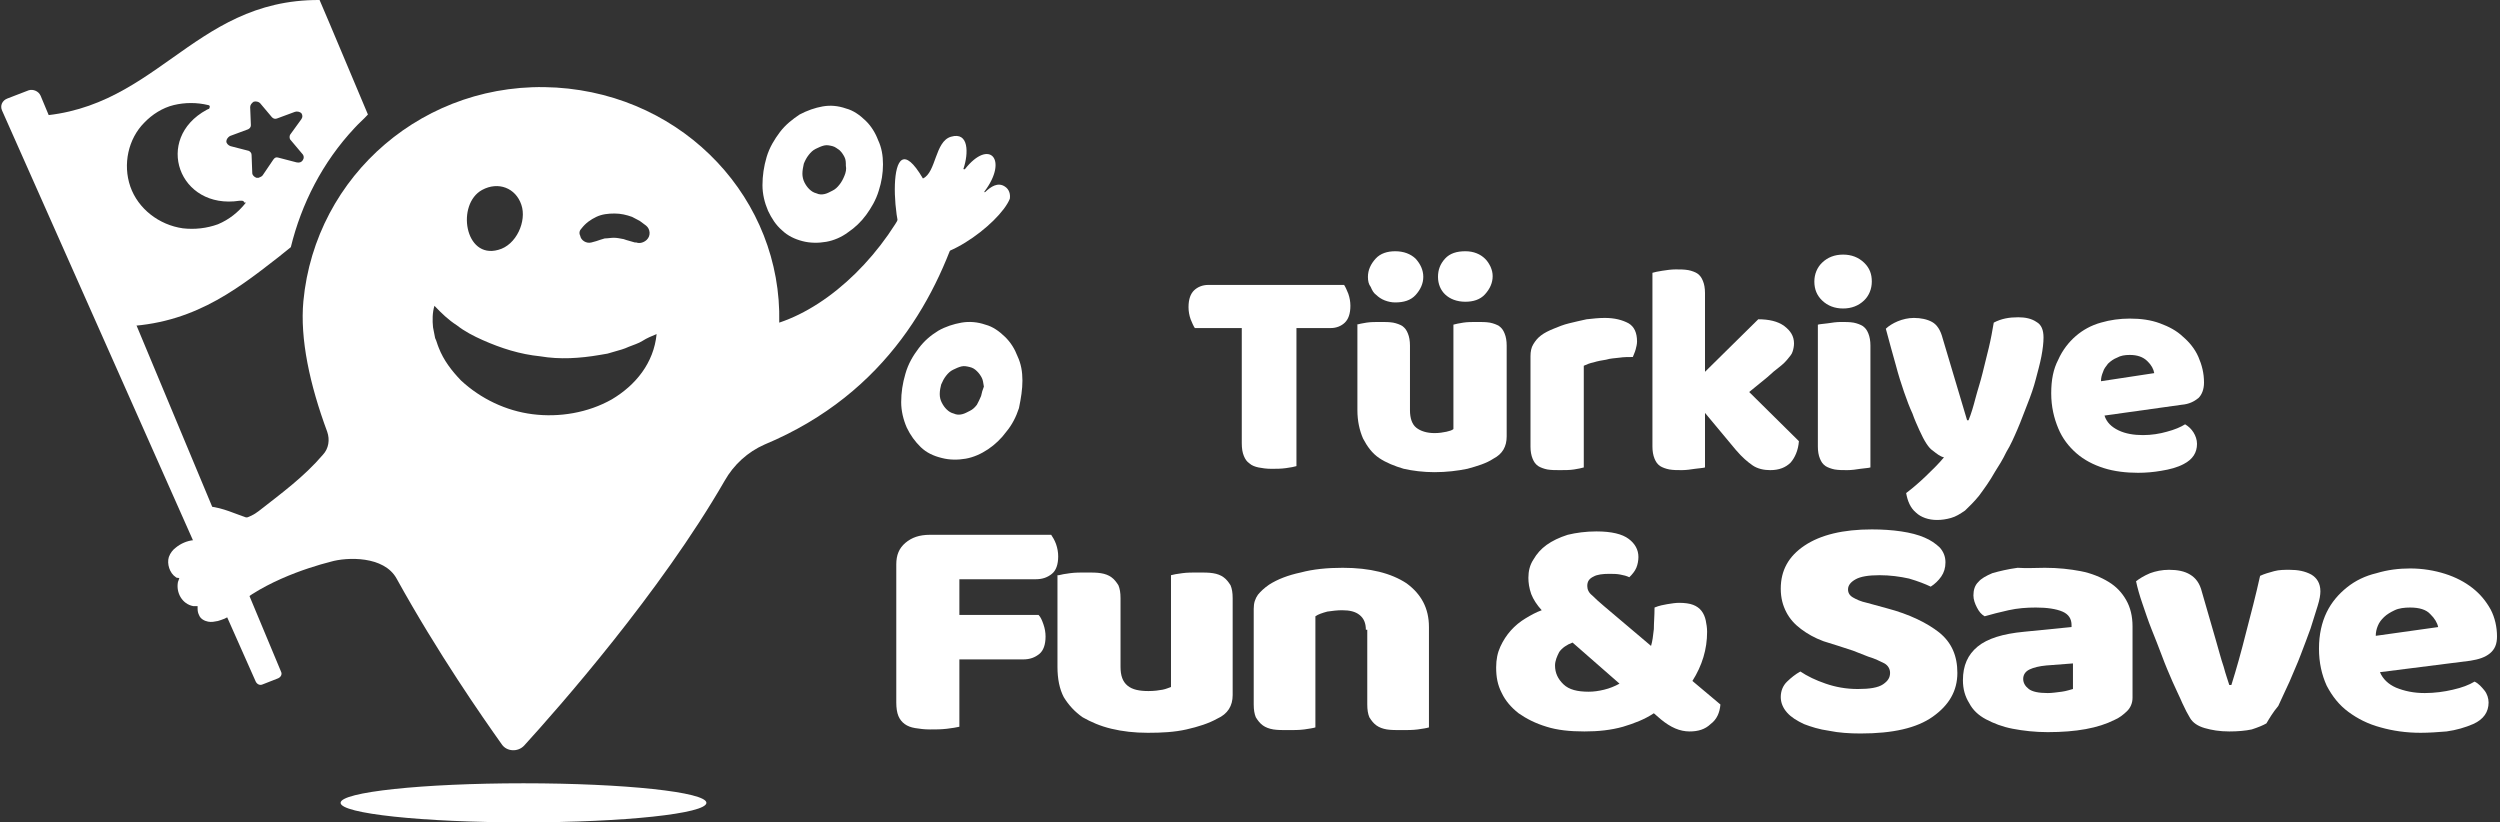 <svg width="76" height="25" viewBox="0 0 76 25" fill="none" xmlns="http://www.w3.org/2000/svg">
    <rect x="0" y="0" width="76" height="25" fill="#333333" stroke="none"/>
    <path d="M27.78 5.774C26.906 7.699 25.287 9.275 23.689 9.808C23.774 6.081 20.834 2.908 16.914 2.662C12.93 2.416 9.585 5.324 9.223 9.153C9.116 10.299 9.415 11.691 9.947 13.125C10.033 13.37 9.99 13.637 9.819 13.821C9.244 14.496 8.541 15.008 7.859 15.541C7.305 15.971 6.645 15.766 6.219 15.745C6.411 16.134 6.283 16.769 6.006 17.199C6.283 17.691 6.411 18.325 6.901 18.673C7.795 17.752 9.329 17.261 10.054 17.076C10.544 16.933 11.673 16.892 12.056 17.588C13.313 19.861 14.656 21.786 15.252 22.625C15.401 22.85 15.742 22.871 15.934 22.666C16.978 21.519 20.067 18.018 22.027 14.619C22.304 14.128 22.73 13.739 23.242 13.514C27.013 11.937 28.547 8.907 29.271 6.47C28.824 6.409 27.78 5.774 27.78 5.774ZM17.681 6.941C17.809 6.777 17.958 6.675 18.128 6.593C18.299 6.511 18.491 6.491 18.682 6.491C18.874 6.491 19.045 6.532 19.215 6.593C19.3 6.634 19.364 6.675 19.449 6.716C19.513 6.757 19.577 6.818 19.641 6.859C19.769 6.962 19.79 7.166 19.662 7.289C19.577 7.371 19.449 7.412 19.343 7.371H19.3C19.172 7.33 19.066 7.31 18.959 7.269C18.853 7.248 18.746 7.228 18.661 7.228C18.576 7.228 18.469 7.248 18.384 7.248C18.299 7.269 18.192 7.31 18.128 7.33L17.979 7.371C17.83 7.412 17.66 7.31 17.638 7.166C17.596 7.085 17.617 7.003 17.681 6.941ZM14.656 5.774C15.146 5.508 15.678 5.713 15.849 6.225C16.019 6.716 15.7 7.453 15.146 7.596C14.123 7.883 13.867 6.204 14.656 5.774ZM18.597 12.142C17.873 12.551 16.999 12.695 16.19 12.592C15.38 12.49 14.613 12.121 14.017 11.569C13.74 11.282 13.484 10.954 13.335 10.565C13.292 10.463 13.271 10.361 13.228 10.279C13.207 10.176 13.186 10.074 13.164 9.951C13.143 9.746 13.143 9.501 13.207 9.296C13.42 9.521 13.633 9.726 13.889 9.89C14.123 10.074 14.4 10.217 14.677 10.34C15.231 10.586 15.806 10.77 16.424 10.832C17.021 10.934 17.638 10.893 18.235 10.79C18.32 10.77 18.384 10.77 18.469 10.75L18.682 10.688C18.831 10.647 18.981 10.606 19.108 10.545C19.258 10.483 19.407 10.443 19.535 10.361C19.662 10.279 19.812 10.217 19.961 10.156C19.875 11.036 19.322 11.712 18.597 12.142Z" fill="white"/>
    <path d="M15.914 25C18.985 25 21.475 24.734 21.475 24.406C21.475 24.078 18.985 23.812 15.914 23.812C12.843 23.812 10.354 24.078 10.354 24.406C10.354 24.734 12.843 25 15.914 25Z" fill="white"/>
    <path d="M1.234 2.909L8.542 20.415C8.584 20.497 8.542 20.579 8.457 20.62L7.988 20.804C7.903 20.845 7.817 20.804 7.775 20.722L0.062 3.359C-0.002 3.216 0.062 3.052 0.233 2.991L0.872 2.745C1 2.704 1.17 2.765 1.234 2.909Z" fill="white"/>
    <path d="M9.715 8.79175e-05C5.773 -0.02 4.708 3.542 0.745 3.542C1.853 6.102 2.386 7.371 3.493 9.93C5.731 9.93 7.094 8.886 8.458 7.822C8.585 7.719 8.713 7.617 8.841 7.514C9.161 6.204 9.8 4.935 10.78 3.89C10.908 3.747 11.057 3.624 11.185 3.481C10.673 2.273 10.034 0.737 9.715 8.79175e-05ZM7.456 6.184C7.243 6.45 6.966 6.675 6.625 6.818C6.284 6.941 5.922 6.982 5.56 6.941C4.836 6.839 4.197 6.347 3.962 5.672C3.728 4.996 3.898 4.218 4.388 3.727C4.623 3.481 4.942 3.276 5.283 3.194C5.624 3.112 5.986 3.112 6.327 3.194C6.37 3.194 6.391 3.235 6.37 3.276C6.37 3.297 6.348 3.317 6.327 3.317L6.284 3.338C4.665 4.218 5.432 6.388 7.286 6.102H7.35C7.392 6.102 7.414 6.122 7.435 6.163C7.478 6.143 7.478 6.163 7.456 6.184ZM9.203 4.873C9.161 4.935 9.097 4.955 9.011 4.935L8.458 4.791C8.394 4.771 8.351 4.791 8.308 4.853L7.989 5.324C7.968 5.365 7.904 5.385 7.861 5.405C7.84 5.405 7.818 5.405 7.797 5.405C7.733 5.385 7.669 5.324 7.669 5.262L7.648 4.709C7.648 4.648 7.605 4.607 7.563 4.586L7.009 4.443C6.945 4.423 6.881 4.361 6.881 4.3C6.881 4.238 6.924 4.177 6.988 4.136L7.541 3.931C7.584 3.911 7.627 3.87 7.627 3.808L7.605 3.256C7.605 3.194 7.648 3.133 7.712 3.092C7.776 3.071 7.861 3.092 7.904 3.133L8.266 3.563C8.308 3.604 8.351 3.624 8.415 3.604L8.969 3.399C9.033 3.378 9.118 3.399 9.161 3.44C9.203 3.501 9.203 3.563 9.161 3.624L8.82 4.095C8.798 4.136 8.798 4.197 8.82 4.238L9.182 4.668C9.246 4.73 9.246 4.812 9.203 4.873Z" fill="white"/>
    <path d="M7.242 18.182C7.2 18.018 6.966 17.895 6.816 17.956C6.816 17.956 6.816 17.895 6.859 17.813C6.923 17.608 6.859 17.404 6.646 17.301C6.582 17.26 6.39 17.281 6.39 17.281C6.39 17.281 6.646 16.994 6.582 16.769C6.561 16.666 6.433 16.544 6.326 16.482C6.199 16.421 6.028 16.4 5.879 16.421C5.687 16.441 5.495 16.523 5.346 16.646C5.261 16.707 5.176 16.81 5.133 16.933C5.069 17.137 5.155 17.424 5.346 17.547C5.368 17.567 5.389 17.567 5.41 17.567C5.432 17.567 5.432 17.567 5.453 17.588C5.432 17.608 5.432 17.649 5.41 17.69C5.346 18.018 5.538 18.366 5.879 18.427C5.922 18.427 5.964 18.427 6.007 18.427C6.007 18.448 6.007 18.489 6.007 18.509C6.007 18.591 6.028 18.652 6.049 18.694C6.092 18.816 6.22 18.878 6.326 18.898C6.433 18.919 6.518 18.898 6.625 18.878C6.752 18.837 6.902 18.796 7.008 18.694C7.157 18.55 7.285 18.366 7.242 18.182Z" fill="white"/>
    <path d="M6.199 15.458C6.092 15.519 6.028 15.622 6.028 15.724C6.028 15.867 6.135 15.99 6.263 16.052C6.518 16.195 6.71 16.072 6.923 16.502C7.03 16.707 7.711 15.806 7.52 15.745C7.157 15.622 6.774 15.437 6.369 15.396C6.305 15.417 6.241 15.417 6.199 15.458Z" fill="white"/>
    <path d="M26.843 4.996C26.843 4.73 26.801 4.484 26.694 4.259C26.609 4.034 26.481 3.829 26.311 3.665C26.14 3.501 25.948 3.358 25.714 3.297C25.48 3.215 25.245 3.194 25.011 3.235C24.777 3.276 24.542 3.358 24.308 3.481C24.095 3.624 23.882 3.788 23.711 4.013C23.541 4.239 23.392 4.484 23.306 4.771C23.221 5.058 23.179 5.344 23.179 5.631C23.179 5.897 23.243 6.163 23.349 6.409C23.456 6.634 23.584 6.839 23.775 7.003C23.946 7.167 24.159 7.269 24.393 7.33C24.628 7.392 24.883 7.392 25.117 7.351C25.352 7.31 25.586 7.207 25.778 7.064C25.991 6.921 26.183 6.737 26.332 6.532C26.481 6.327 26.63 6.081 26.715 5.795C26.801 5.529 26.843 5.262 26.843 4.996ZM25.671 5.344C25.629 5.447 25.586 5.529 25.522 5.61C25.458 5.692 25.394 5.754 25.309 5.795C25.224 5.836 25.16 5.877 25.075 5.897C24.99 5.918 24.904 5.918 24.819 5.877C24.734 5.856 24.67 5.815 24.606 5.754C24.542 5.692 24.5 5.631 24.457 5.549C24.414 5.467 24.393 5.365 24.393 5.283C24.393 5.18 24.414 5.078 24.436 4.976C24.478 4.873 24.521 4.791 24.585 4.71C24.649 4.628 24.713 4.566 24.798 4.525C24.883 4.484 24.968 4.443 25.054 4.423C25.139 4.402 25.224 4.423 25.309 4.443C25.394 4.464 25.458 4.525 25.522 4.566C25.586 4.628 25.629 4.689 25.671 4.771C25.714 4.853 25.714 4.935 25.714 5.037C25.735 5.139 25.714 5.242 25.671 5.344Z" fill="white"/>
    <path d="M31.082 11.568C31.082 11.302 31.04 11.057 30.933 10.831C30.848 10.606 30.72 10.401 30.55 10.238C30.379 10.074 30.188 9.93 29.953 9.869C29.719 9.787 29.463 9.767 29.229 9.808C28.994 9.849 28.739 9.93 28.526 10.053C28.291 10.197 28.1 10.36 27.929 10.586C27.759 10.811 27.61 11.057 27.524 11.364C27.439 11.65 27.396 11.937 27.396 12.224C27.396 12.49 27.46 12.756 27.567 13.002C27.674 13.227 27.823 13.432 27.993 13.595C28.163 13.759 28.377 13.862 28.632 13.923C28.866 13.985 29.122 13.985 29.357 13.944C29.591 13.903 29.825 13.8 30.038 13.657C30.251 13.514 30.443 13.329 30.592 13.124C30.763 12.92 30.89 12.674 30.976 12.408C31.04 12.101 31.082 11.835 31.082 11.568ZM29.825 12.039C29.783 12.142 29.74 12.224 29.697 12.306C29.634 12.387 29.57 12.449 29.484 12.49C29.399 12.531 29.335 12.572 29.25 12.592C29.165 12.613 29.08 12.613 28.994 12.572C28.909 12.551 28.845 12.51 28.781 12.449C28.717 12.387 28.675 12.326 28.632 12.244C28.59 12.162 28.568 12.08 28.568 11.978C28.568 11.876 28.59 11.773 28.611 11.691C28.654 11.589 28.696 11.507 28.76 11.425C28.824 11.343 28.888 11.282 28.973 11.241C29.058 11.2 29.143 11.159 29.229 11.139C29.314 11.118 29.399 11.139 29.484 11.159C29.57 11.179 29.634 11.22 29.697 11.282C29.761 11.343 29.804 11.405 29.847 11.486C29.889 11.568 29.889 11.65 29.91 11.753C29.868 11.855 29.847 11.937 29.825 12.039Z" fill="white"/>
    <path d="M30.55 5.672C30.337 5.529 30.123 5.672 29.953 5.836C29.932 5.856 29.91 5.836 29.932 5.815C30.656 4.853 30.081 4.198 29.335 5.14C29.314 5.16 29.271 5.14 29.293 5.119C29.442 4.669 29.463 3.993 28.909 4.157C28.419 4.3 28.462 5.242 28.057 5.426C26.885 3.42 27.098 7.187 27.631 7.638C28.398 8.313 30.4 6.798 30.699 6.041C30.72 5.897 30.677 5.754 30.55 5.672Z" fill="white"/>
    <path d="M31.956 16.258C31.998 16.319 32.062 16.422 32.105 16.544C32.147 16.667 32.169 16.79 32.169 16.913C32.169 17.159 32.105 17.343 31.977 17.445C31.849 17.548 31.7 17.609 31.487 17.609H29.165V18.694H31.572C31.636 18.756 31.678 18.858 31.721 18.981C31.764 19.104 31.785 19.227 31.785 19.349C31.785 19.595 31.721 19.779 31.593 19.882C31.465 19.984 31.316 20.046 31.103 20.046H29.165V22.093C29.079 22.114 28.951 22.134 28.781 22.155C28.611 22.175 28.44 22.175 28.27 22.175C28.099 22.175 27.95 22.155 27.822 22.134C27.695 22.114 27.588 22.073 27.503 22.011C27.418 21.95 27.354 21.868 27.311 21.766C27.268 21.663 27.247 21.52 27.247 21.356V17.159C27.247 16.872 27.332 16.667 27.524 16.503C27.716 16.34 27.95 16.258 28.27 16.258H31.956Z" fill="white"/>
    <path d="M32.189 17.486C32.253 17.466 32.381 17.445 32.53 17.425C32.679 17.404 32.85 17.404 33.02 17.404C33.19 17.404 33.34 17.404 33.467 17.425C33.595 17.445 33.702 17.486 33.787 17.548C33.872 17.609 33.936 17.691 34 17.793C34.043 17.896 34.064 18.018 34.064 18.182V20.271C34.064 20.537 34.128 20.721 34.277 20.844C34.426 20.967 34.639 21.008 34.916 21.008C35.087 21.008 35.236 20.987 35.342 20.967C35.449 20.947 35.534 20.905 35.598 20.885V17.486C35.662 17.466 35.79 17.445 35.939 17.425C36.088 17.404 36.258 17.404 36.429 17.404C36.599 17.404 36.748 17.404 36.876 17.425C37.004 17.445 37.111 17.486 37.196 17.548C37.281 17.609 37.345 17.691 37.409 17.793C37.452 17.896 37.473 18.018 37.473 18.182V21.131C37.473 21.458 37.324 21.704 37.004 21.847C36.748 21.991 36.429 22.093 36.067 22.175C35.704 22.257 35.321 22.277 34.895 22.277C34.49 22.277 34.128 22.236 33.787 22.154C33.446 22.073 33.169 21.95 32.913 21.806C32.679 21.643 32.487 21.438 32.338 21.192C32.21 20.947 32.147 20.639 32.147 20.271V17.486H32.189Z" fill="white"/>
    <path d="M41.522 19.144C41.522 18.94 41.458 18.796 41.33 18.694C41.203 18.592 41.032 18.551 40.798 18.551C40.649 18.551 40.499 18.571 40.35 18.592C40.201 18.633 40.073 18.674 39.988 18.735V22.113C39.924 22.134 39.796 22.154 39.647 22.175C39.498 22.195 39.328 22.195 39.157 22.195C38.987 22.195 38.838 22.195 38.71 22.175C38.582 22.154 38.475 22.113 38.39 22.052C38.305 21.991 38.241 21.909 38.177 21.806C38.135 21.704 38.113 21.581 38.113 21.417V18.51C38.113 18.325 38.156 18.203 38.241 18.08C38.326 17.977 38.433 17.875 38.582 17.773C38.838 17.609 39.157 17.486 39.541 17.404C39.924 17.302 40.35 17.261 40.819 17.261C41.65 17.261 42.289 17.424 42.758 17.732C43.205 18.059 43.44 18.489 43.44 19.062V22.113C43.376 22.134 43.248 22.154 43.099 22.175C42.95 22.195 42.779 22.195 42.609 22.195C42.438 22.195 42.289 22.195 42.161 22.175C42.033 22.154 41.927 22.113 41.842 22.052C41.757 21.991 41.693 21.909 41.629 21.806C41.586 21.704 41.565 21.581 41.565 21.417V19.144H41.522Z" fill="white"/>
    <path d="M50.298 18.469C50.447 18.407 50.575 18.387 50.682 18.367C50.81 18.346 50.938 18.326 51.044 18.326C51.215 18.326 51.364 18.346 51.47 18.387C51.577 18.428 51.662 18.489 51.726 18.571C51.79 18.653 51.832 18.756 51.854 18.858C51.875 18.96 51.896 19.083 51.896 19.206C51.896 19.738 51.747 20.23 51.449 20.701L52.301 21.417C52.28 21.663 52.194 21.868 52.003 22.011C51.832 22.175 51.619 22.236 51.364 22.236C51.065 22.236 50.788 22.113 50.49 21.868L50.277 21.683C50 21.868 49.681 21.991 49.34 22.093C48.977 22.195 48.594 22.236 48.168 22.236C47.72 22.236 47.337 22.195 47.017 22.093C46.676 21.991 46.4 21.847 46.165 21.683C45.931 21.499 45.76 21.294 45.654 21.069C45.526 20.824 45.483 20.578 45.483 20.291C45.483 20.046 45.526 19.841 45.611 19.657C45.696 19.472 45.803 19.308 45.931 19.165C46.059 19.022 46.208 18.899 46.378 18.797C46.549 18.694 46.698 18.612 46.868 18.551C46.719 18.387 46.613 18.223 46.549 18.059C46.485 17.875 46.463 17.711 46.463 17.568C46.463 17.363 46.506 17.179 46.613 17.015C46.719 16.831 46.847 16.688 47.017 16.565C47.188 16.442 47.401 16.34 47.657 16.258C47.912 16.196 48.211 16.155 48.53 16.155C48.999 16.155 49.318 16.237 49.51 16.381C49.702 16.524 49.808 16.708 49.808 16.933C49.808 17.036 49.787 17.159 49.744 17.261C49.702 17.363 49.617 17.466 49.531 17.548C49.446 17.507 49.361 17.486 49.254 17.466C49.148 17.445 49.041 17.445 48.913 17.445C48.722 17.445 48.551 17.466 48.445 17.527C48.317 17.588 48.253 17.67 48.253 17.814C48.253 17.916 48.296 18.018 48.402 18.1C48.509 18.203 48.615 18.305 48.764 18.428L50.192 19.636C50.234 19.493 50.256 19.329 50.277 19.124C50.277 18.94 50.298 18.715 50.298 18.469ZM47.273 20.23C47.273 20.455 47.358 20.639 47.529 20.803C47.699 20.967 47.955 21.028 48.296 21.028C48.445 21.028 48.594 21.008 48.764 20.967C48.935 20.926 49.084 20.864 49.233 20.783L47.806 19.534C47.635 19.595 47.486 19.698 47.401 19.82C47.337 19.943 47.273 20.087 47.273 20.23Z" fill="white"/>
    <path d="M56.329 19.779C56.01 19.677 55.711 19.575 55.434 19.493C55.157 19.39 54.944 19.267 54.753 19.124C54.561 18.981 54.412 18.817 54.305 18.612C54.199 18.407 54.135 18.182 54.135 17.896C54.135 17.343 54.369 16.913 54.859 16.585C55.349 16.258 56.031 16.094 56.904 16.094C57.224 16.094 57.522 16.114 57.799 16.155C58.076 16.196 58.311 16.258 58.502 16.34C58.694 16.421 58.843 16.524 58.971 16.647C59.078 16.769 59.142 16.913 59.142 17.097C59.142 17.261 59.099 17.404 59.014 17.527C58.928 17.65 58.822 17.752 58.694 17.834C58.524 17.752 58.311 17.67 58.034 17.588C57.757 17.527 57.458 17.486 57.139 17.486C56.798 17.486 56.563 17.527 56.414 17.609C56.265 17.691 56.18 17.793 56.18 17.916C56.18 18.018 56.223 18.1 56.329 18.162C56.436 18.223 56.563 18.285 56.755 18.326L57.352 18.489C58.055 18.674 58.587 18.94 58.95 19.226C59.333 19.534 59.504 19.943 59.504 20.455C59.504 21.008 59.248 21.438 58.758 21.786C58.268 22.134 57.544 22.298 56.563 22.298C56.223 22.298 55.903 22.277 55.605 22.216C55.306 22.175 55.051 22.093 54.838 22.011C54.625 21.909 54.454 21.806 54.327 21.663C54.199 21.52 54.135 21.356 54.135 21.192C54.135 21.008 54.199 20.844 54.327 20.721C54.454 20.598 54.582 20.496 54.731 20.414C54.944 20.557 55.2 20.68 55.498 20.782C55.797 20.885 56.116 20.946 56.478 20.946C56.84 20.946 57.096 20.905 57.245 20.803C57.394 20.701 57.458 20.598 57.458 20.455C57.458 20.332 57.394 20.23 57.288 20.168C57.16 20.107 57.011 20.025 56.798 19.963L56.329 19.779Z" fill="white"/>
    <path d="M62.166 17.261C62.57 17.261 62.932 17.302 63.252 17.363C63.572 17.424 63.87 17.547 64.104 17.691C64.339 17.834 64.509 18.018 64.637 18.244C64.765 18.469 64.829 18.735 64.829 19.042V21.212C64.829 21.376 64.765 21.52 64.658 21.622C64.552 21.724 64.424 21.827 64.275 21.888C63.785 22.134 63.124 22.257 62.251 22.257C61.867 22.257 61.505 22.216 61.185 22.154C60.866 22.093 60.61 21.991 60.376 21.868C60.142 21.745 59.971 21.581 59.865 21.376C59.737 21.172 59.673 20.946 59.673 20.68C59.673 20.23 59.822 19.902 60.12 19.656C60.419 19.411 60.887 19.267 61.526 19.206L62.975 19.062V19.001C62.975 18.817 62.89 18.674 62.698 18.592C62.506 18.51 62.23 18.469 61.889 18.469C61.612 18.469 61.335 18.489 61.058 18.551C60.781 18.612 60.546 18.674 60.333 18.735C60.227 18.674 60.163 18.592 60.099 18.469C60.035 18.346 59.992 18.223 59.992 18.1C59.992 17.936 60.035 17.793 60.142 17.691C60.227 17.588 60.376 17.506 60.568 17.424C60.781 17.363 61.036 17.302 61.335 17.261C61.612 17.281 61.889 17.261 62.166 17.261ZM62.251 21.069C62.379 21.069 62.506 21.049 62.677 21.028C62.826 21.008 62.932 20.967 63.018 20.946V20.168L62.208 20.23C61.995 20.25 61.825 20.291 61.697 20.352C61.569 20.414 61.505 20.516 61.505 20.639C61.505 20.762 61.569 20.864 61.675 20.946C61.782 21.028 61.974 21.069 62.251 21.069Z" fill="white"/>
    <path d="M68.899 21.991C68.793 22.052 68.644 22.113 68.452 22.175C68.26 22.216 68.026 22.236 67.77 22.236C67.472 22.236 67.237 22.195 67.024 22.134C66.811 22.073 66.662 21.97 66.577 21.827C66.513 21.724 66.428 21.561 66.343 21.376C66.257 21.172 66.151 20.967 66.044 20.721C65.938 20.475 65.831 20.23 65.725 19.943C65.618 19.656 65.512 19.39 65.405 19.124C65.299 18.858 65.213 18.592 65.128 18.346C65.043 18.1 64.979 17.875 64.936 17.67C65.043 17.588 65.171 17.506 65.363 17.425C65.533 17.363 65.725 17.322 65.938 17.322C66.194 17.322 66.407 17.363 66.577 17.466C66.748 17.568 66.875 17.732 66.939 17.998L67.365 19.472C67.451 19.759 67.514 20.025 67.6 20.271C67.664 20.516 67.728 20.68 67.77 20.823H67.834C67.983 20.353 68.132 19.82 68.281 19.226C68.431 18.653 68.58 18.08 68.707 17.506C68.835 17.445 68.984 17.404 69.134 17.363C69.283 17.322 69.453 17.322 69.602 17.322C69.858 17.322 70.071 17.363 70.263 17.466C70.433 17.568 70.54 17.732 70.54 17.977C70.54 18.08 70.519 18.223 70.454 18.428C70.391 18.633 70.327 18.837 70.242 19.104C70.156 19.349 70.05 19.616 69.943 19.902C69.837 20.189 69.709 20.455 69.602 20.721C69.475 20.987 69.368 21.233 69.261 21.458C69.091 21.663 68.984 21.847 68.899 21.991Z" fill="white"/>
    <path d="M73.586 22.277C73.139 22.277 72.734 22.216 72.372 22.113C71.988 22.011 71.669 21.847 71.392 21.642C71.115 21.438 70.902 21.172 70.731 20.844C70.582 20.516 70.497 20.148 70.497 19.718C70.497 19.288 70.582 18.919 70.731 18.612C70.881 18.305 71.094 18.059 71.349 17.855C71.605 17.65 71.903 17.506 72.244 17.425C72.585 17.322 72.926 17.281 73.267 17.281C73.65 17.281 74.012 17.343 74.332 17.445C74.652 17.547 74.928 17.691 75.163 17.875C75.397 18.059 75.568 18.264 75.717 18.53C75.845 18.776 75.909 19.063 75.909 19.349C75.909 19.575 75.845 19.738 75.695 19.861C75.546 19.984 75.355 20.045 75.099 20.086L72.351 20.434C72.436 20.639 72.606 20.803 72.841 20.905C73.096 21.008 73.373 21.069 73.714 21.069C74.012 21.069 74.311 21.028 74.566 20.967C74.843 20.905 75.056 20.823 75.227 20.721C75.355 20.782 75.44 20.885 75.525 20.987C75.61 21.09 75.653 21.233 75.653 21.356C75.653 21.642 75.504 21.868 75.184 22.011C74.95 22.113 74.673 22.195 74.375 22.236C74.119 22.257 73.842 22.277 73.586 22.277ZM73.267 18.469C73.096 18.469 72.926 18.489 72.798 18.551C72.67 18.612 72.564 18.674 72.478 18.756C72.393 18.837 72.329 18.919 72.287 19.022C72.244 19.124 72.223 19.226 72.223 19.329L74.119 19.063C74.098 18.94 74.012 18.796 73.885 18.674C73.757 18.53 73.544 18.469 73.267 18.469Z" fill="white"/>
    <path d="M36.323 9.973C36.28 9.911 36.237 9.809 36.195 9.706C36.152 9.583 36.131 9.461 36.131 9.338C36.131 9.092 36.195 8.928 36.301 8.826C36.408 8.724 36.557 8.662 36.727 8.662H40.861C40.903 8.724 40.946 8.826 40.988 8.928C41.031 9.051 41.052 9.174 41.052 9.297C41.052 9.543 40.988 9.706 40.882 9.809C40.775 9.911 40.626 9.973 40.456 9.973H39.412V14.17C39.348 14.19 39.241 14.211 39.092 14.231C38.943 14.252 38.794 14.252 38.645 14.252C38.496 14.252 38.368 14.231 38.261 14.211C38.155 14.19 38.048 14.149 37.984 14.088C37.899 14.027 37.857 13.965 37.814 13.863C37.771 13.76 37.75 13.637 37.75 13.474V9.973H36.323Z" fill="white"/>
    <path d="M41.244 9.869C41.308 9.849 41.415 9.829 41.542 9.808C41.67 9.788 41.819 9.788 41.968 9.788C42.118 9.788 42.224 9.788 42.352 9.808C42.459 9.829 42.565 9.869 42.629 9.91C42.714 9.972 42.757 10.033 42.799 10.136C42.842 10.238 42.863 10.361 42.863 10.504V12.47C42.863 12.716 42.927 12.9 43.055 13.002C43.183 13.104 43.375 13.166 43.609 13.166C43.758 13.166 43.865 13.146 43.971 13.125C44.056 13.104 44.142 13.084 44.184 13.043V9.869C44.248 9.849 44.355 9.829 44.483 9.808C44.61 9.788 44.76 9.788 44.909 9.788C45.058 9.788 45.164 9.788 45.292 9.808C45.399 9.829 45.505 9.869 45.569 9.91C45.654 9.972 45.697 10.033 45.739 10.136C45.782 10.238 45.803 10.361 45.803 10.504V13.268C45.803 13.575 45.676 13.801 45.399 13.944C45.186 14.087 44.909 14.169 44.61 14.251C44.312 14.313 43.971 14.354 43.609 14.354C43.268 14.354 42.949 14.313 42.672 14.251C42.395 14.169 42.139 14.067 41.926 13.924C41.713 13.78 41.564 13.575 41.436 13.33C41.329 13.084 41.265 12.797 41.265 12.47V9.869H41.244ZM41.585 8.416C41.585 8.211 41.67 8.027 41.819 7.863C41.968 7.699 42.182 7.638 42.416 7.638C42.672 7.638 42.885 7.72 43.034 7.863C43.183 8.027 43.268 8.211 43.268 8.416C43.268 8.62 43.183 8.805 43.034 8.969C42.885 9.132 42.672 9.194 42.416 9.194C42.309 9.194 42.203 9.173 42.096 9.132C41.99 9.091 41.905 9.03 41.841 8.969C41.755 8.907 41.713 8.825 41.67 8.723C41.606 8.641 41.585 8.539 41.585 8.416ZM43.715 8.416C43.715 8.211 43.779 8.027 43.929 7.863C44.078 7.699 44.291 7.638 44.546 7.638C44.674 7.638 44.781 7.658 44.887 7.699C44.994 7.74 45.079 7.801 45.143 7.863C45.228 7.945 45.271 8.027 45.313 8.109C45.356 8.211 45.377 8.293 45.377 8.395C45.377 8.6 45.292 8.784 45.143 8.948C44.994 9.112 44.781 9.173 44.546 9.173C44.291 9.173 44.078 9.091 43.929 8.948C43.801 8.825 43.715 8.641 43.715 8.416Z" fill="white"/>
    <path d="M48.147 14.21C48.083 14.231 47.976 14.251 47.848 14.272C47.72 14.292 47.571 14.292 47.422 14.292C47.273 14.292 47.166 14.292 47.039 14.272C46.932 14.251 46.826 14.21 46.762 14.169C46.676 14.108 46.634 14.047 46.591 13.944C46.549 13.842 46.527 13.719 46.527 13.576V10.832C46.527 10.689 46.549 10.566 46.613 10.464C46.676 10.361 46.74 10.279 46.847 10.197C46.953 10.116 47.081 10.054 47.23 9.993C47.38 9.931 47.529 9.87 47.699 9.829C47.87 9.788 48.04 9.747 48.232 9.706C48.423 9.686 48.594 9.665 48.786 9.665C49.084 9.665 49.318 9.726 49.51 9.829C49.681 9.931 49.766 10.116 49.766 10.382C49.766 10.464 49.744 10.546 49.723 10.627C49.702 10.709 49.659 10.791 49.638 10.853C49.51 10.853 49.361 10.853 49.233 10.873C49.084 10.893 48.956 10.893 48.828 10.934C48.7 10.955 48.573 10.975 48.445 11.016C48.338 11.037 48.232 11.078 48.147 11.119V14.21Z" fill="white"/>
    <path d="M54.687 13.412C54.666 13.698 54.559 13.923 54.431 14.067C54.282 14.21 54.091 14.292 53.814 14.292C53.622 14.292 53.43 14.251 53.281 14.149C53.132 14.046 52.961 13.903 52.77 13.678L51.832 12.552V14.21C51.768 14.231 51.662 14.231 51.534 14.251C51.406 14.271 51.257 14.292 51.129 14.292C50.98 14.292 50.873 14.292 50.746 14.271C50.639 14.251 50.533 14.21 50.469 14.169C50.383 14.108 50.341 14.046 50.298 13.944C50.256 13.841 50.234 13.719 50.234 13.575V8.293C50.298 8.272 50.405 8.252 50.533 8.231C50.66 8.211 50.81 8.19 50.937 8.19C51.087 8.19 51.193 8.19 51.321 8.211C51.428 8.231 51.534 8.272 51.598 8.313C51.683 8.375 51.726 8.436 51.768 8.539C51.811 8.641 51.832 8.764 51.832 8.907V11.303L53.451 9.706C53.771 9.706 54.048 9.767 54.24 9.91C54.431 10.054 54.538 10.217 54.538 10.443C54.538 10.525 54.517 10.627 54.495 10.688C54.474 10.77 54.41 10.832 54.346 10.914C54.282 10.995 54.197 11.077 54.091 11.159C53.984 11.241 53.856 11.344 53.728 11.466L53.175 11.917L54.687 13.412Z" fill="white"/>
    <path d="M55.156 8.559C55.156 8.334 55.242 8.129 55.391 7.986C55.561 7.822 55.774 7.74 56.03 7.74C56.285 7.74 56.498 7.822 56.669 7.986C56.839 8.15 56.903 8.334 56.903 8.559C56.903 8.784 56.818 8.989 56.669 9.133C56.498 9.296 56.285 9.378 56.03 9.378C55.774 9.378 55.561 9.296 55.391 9.133C55.242 8.989 55.156 8.805 55.156 8.559ZM56.861 14.21C56.797 14.231 56.69 14.231 56.562 14.251C56.435 14.272 56.285 14.292 56.158 14.292C56.008 14.292 55.902 14.292 55.774 14.272C55.668 14.251 55.561 14.21 55.497 14.169C55.412 14.108 55.369 14.046 55.327 13.944C55.284 13.842 55.263 13.719 55.263 13.576V9.87C55.327 9.849 55.433 9.849 55.561 9.829C55.689 9.808 55.838 9.788 55.966 9.788C56.115 9.788 56.221 9.788 56.349 9.808C56.456 9.829 56.562 9.87 56.626 9.911C56.712 9.972 56.754 10.033 56.797 10.136C56.839 10.238 56.861 10.361 56.861 10.504V14.21Z" fill="white"/>
    <path d="M58.352 13.084C58.288 12.941 58.203 12.757 58.139 12.572C58.053 12.388 57.968 12.163 57.883 11.917C57.798 11.672 57.713 11.405 57.627 11.078C57.542 10.771 57.436 10.402 57.329 9.993C57.414 9.911 57.542 9.829 57.691 9.767C57.84 9.706 58.011 9.665 58.181 9.665C58.394 9.665 58.586 9.706 58.735 9.788C58.884 9.87 58.991 10.034 59.055 10.279L59.8 12.777H59.843C59.928 12.572 59.992 12.347 60.056 12.101C60.12 11.856 60.205 11.61 60.269 11.344C60.333 11.078 60.397 10.832 60.461 10.566C60.525 10.3 60.568 10.054 60.61 9.808C60.844 9.685 61.079 9.645 61.356 9.645C61.569 9.645 61.761 9.685 61.91 9.788C62.059 9.87 62.123 10.034 62.123 10.259C62.123 10.423 62.101 10.607 62.059 10.832C62.016 11.057 61.952 11.283 61.888 11.528C61.825 11.774 61.739 12.02 61.633 12.286C61.526 12.552 61.441 12.798 61.334 13.043C61.228 13.289 61.121 13.535 60.994 13.739C60.887 13.965 60.759 14.169 60.653 14.333C60.482 14.64 60.312 14.866 60.163 15.07C60.014 15.255 59.864 15.398 59.737 15.521C59.587 15.623 59.46 15.705 59.31 15.746C59.161 15.787 59.033 15.807 58.884 15.807C58.629 15.807 58.394 15.726 58.245 15.582C58.075 15.439 57.99 15.234 57.947 14.989C58.139 14.845 58.352 14.661 58.544 14.477C58.735 14.292 58.927 14.108 59.097 13.903C58.991 13.883 58.884 13.801 58.757 13.699C58.629 13.617 58.501 13.412 58.352 13.084Z" fill="white"/>
    <path d="M64.999 14.373C64.637 14.373 64.275 14.332 63.955 14.23C63.636 14.128 63.359 13.984 63.124 13.78C62.89 13.575 62.698 13.329 62.571 13.022C62.443 12.715 62.357 12.367 62.357 11.957C62.357 11.548 62.421 11.22 62.571 10.934C62.698 10.647 62.89 10.401 63.103 10.217C63.316 10.033 63.572 9.889 63.87 9.807C64.147 9.726 64.445 9.685 64.744 9.685C65.085 9.685 65.383 9.726 65.66 9.828C65.937 9.93 66.171 10.053 66.363 10.237C66.555 10.401 66.725 10.606 66.832 10.852C66.938 11.097 67.002 11.343 67.002 11.63C67.002 11.834 66.938 11.998 66.832 12.101C66.704 12.203 66.555 12.285 66.32 12.305L63.977 12.633C64.04 12.838 64.19 12.981 64.403 13.083C64.616 13.186 64.871 13.227 65.148 13.227C65.404 13.227 65.66 13.186 65.873 13.124C66.107 13.063 66.299 12.981 66.427 12.899C66.533 12.961 66.618 13.043 66.682 13.145C66.746 13.247 66.789 13.37 66.789 13.493C66.789 13.759 66.661 13.964 66.384 14.107C66.192 14.21 65.958 14.271 65.702 14.312C65.468 14.353 65.234 14.373 64.999 14.373ZM64.744 10.79C64.594 10.79 64.467 10.811 64.36 10.872C64.254 10.913 64.168 10.975 64.083 11.056C64.019 11.138 63.955 11.22 63.934 11.302C63.891 11.405 63.87 11.486 63.87 11.589L65.489 11.343C65.468 11.22 65.404 11.097 65.276 10.975C65.148 10.852 64.978 10.79 64.744 10.79Z" fill="white"/>
</svg>
